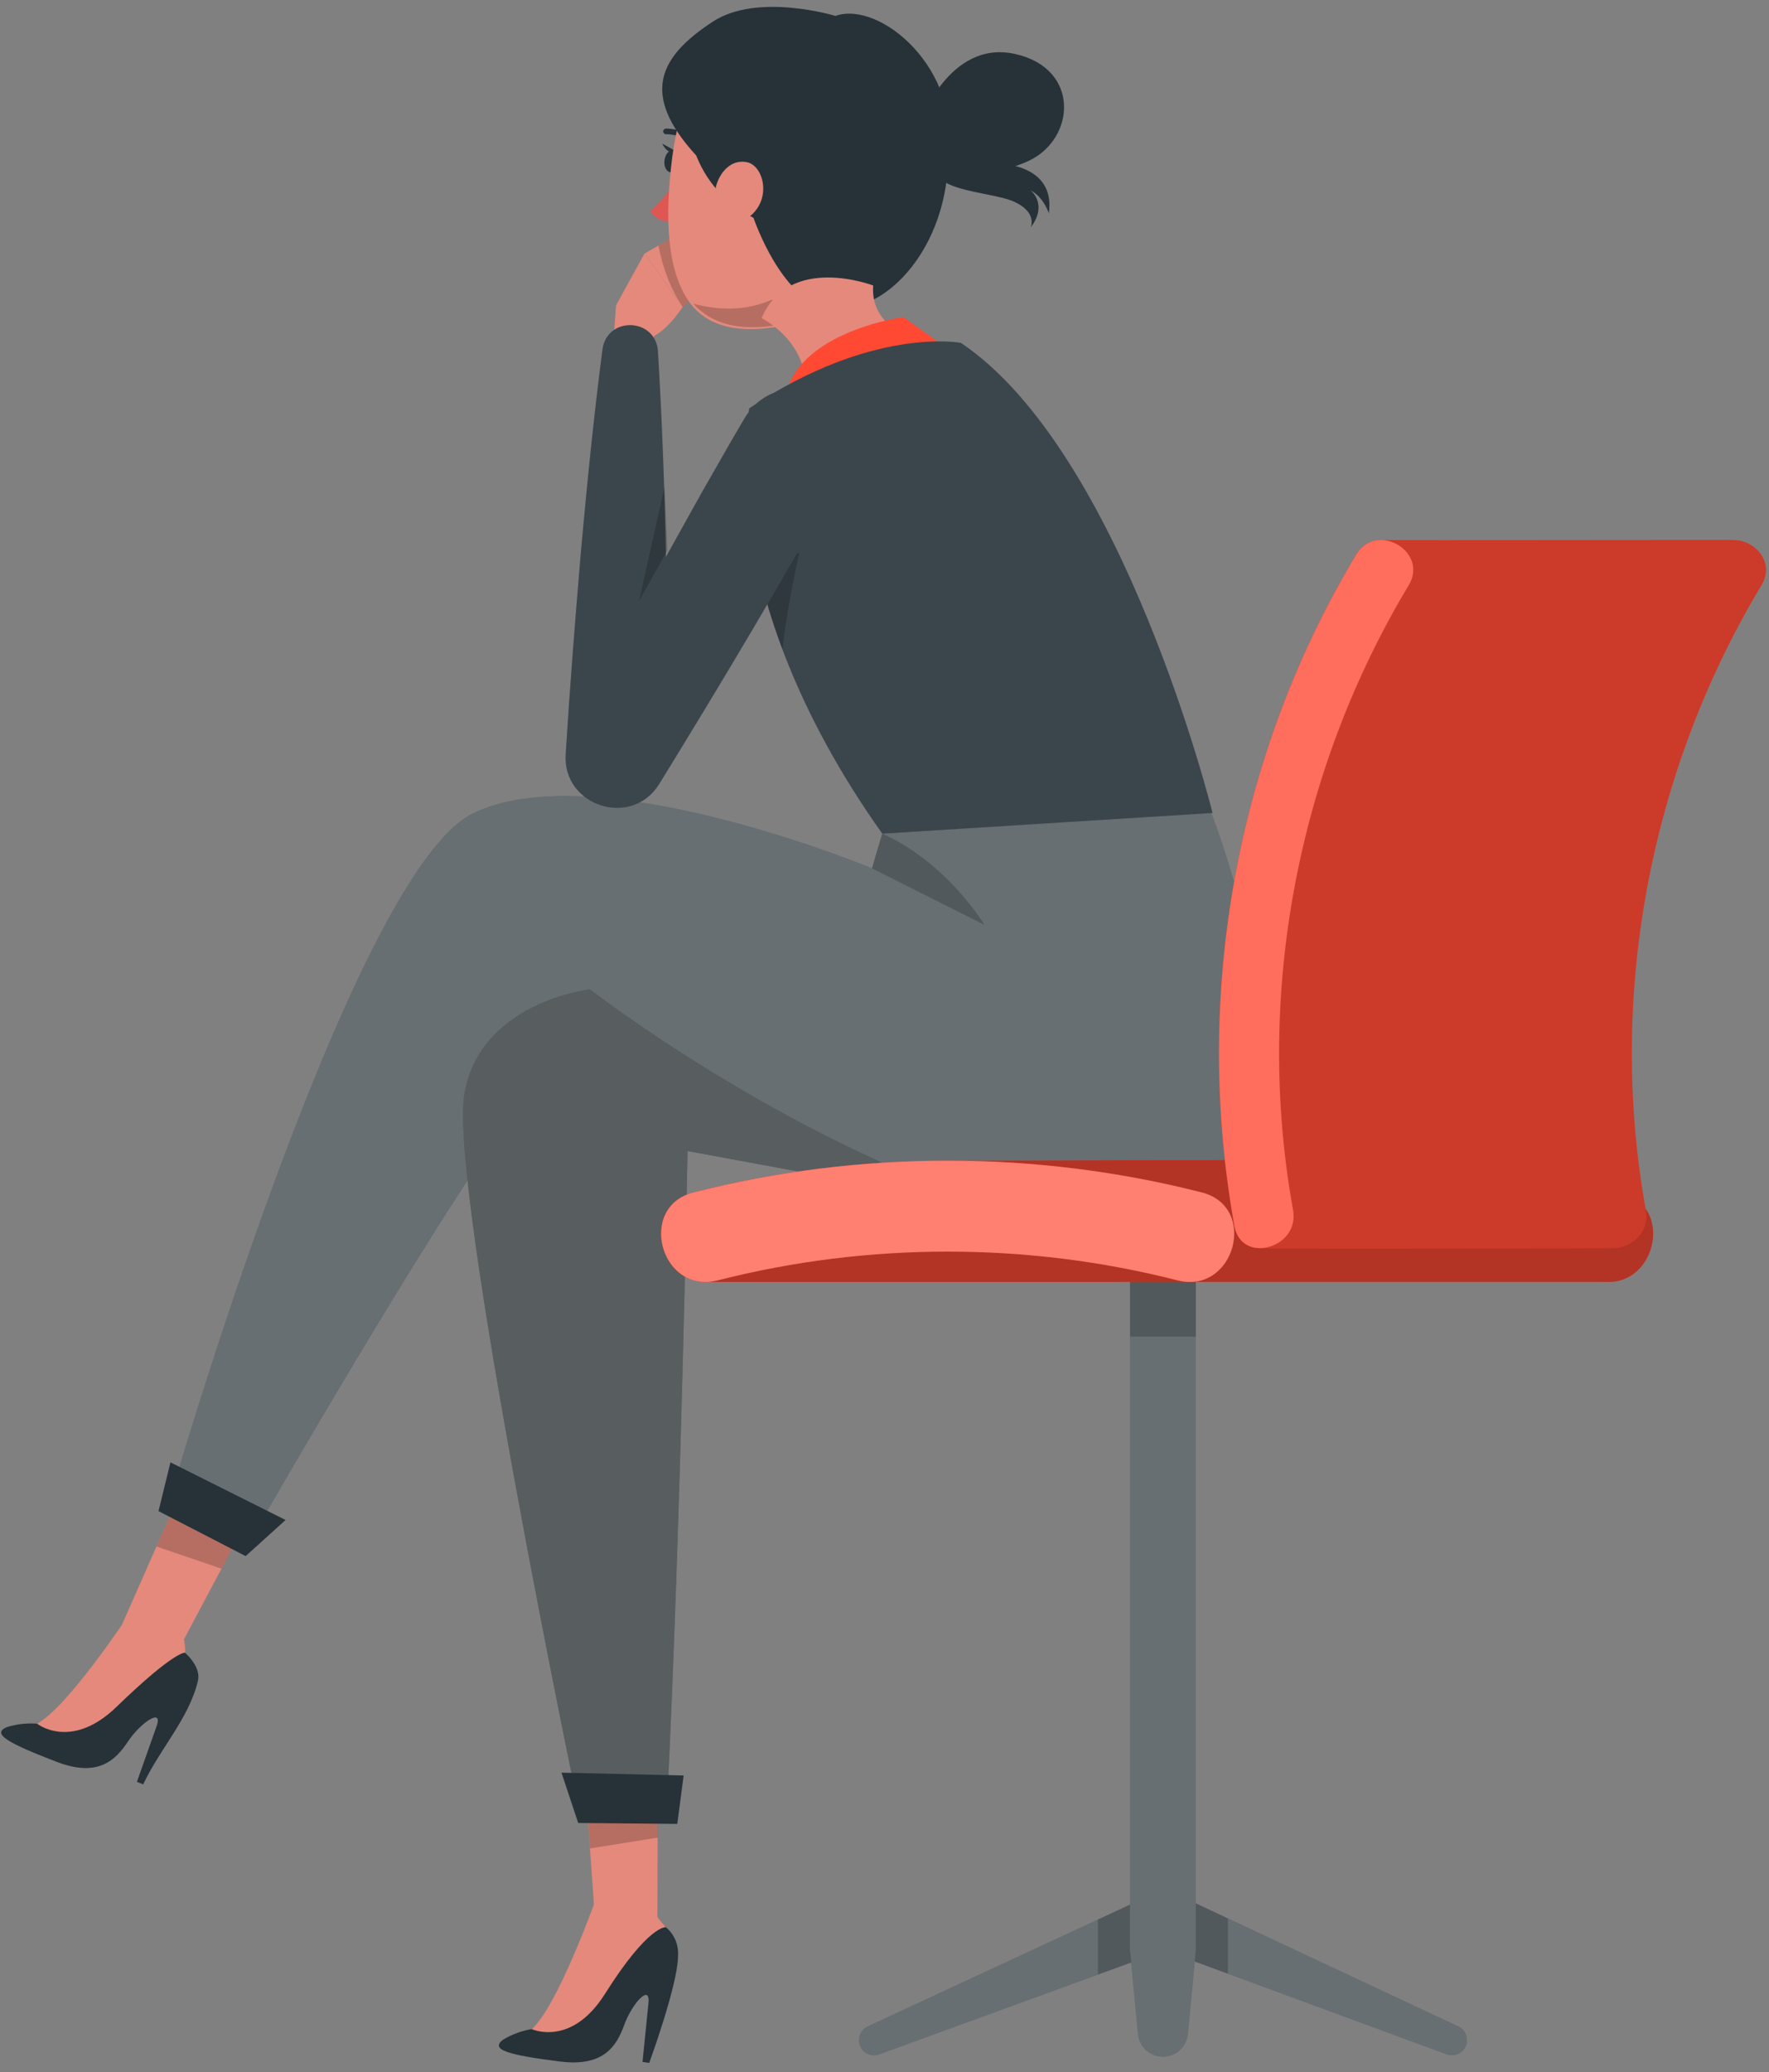 <svg width="158" height="185" viewBox="0 0 158 185" fill="none" xmlns="http://www.w3.org/2000/svg">
<rect x="0" y="0" width="158" height="185" fill="#808080" stroke="none"/>
<path d="M55.02 27.265L57.565 22.635L60.98 27.396C60.98 27.396 58.461 31.39 56.458 30.006L55.02 27.265Z" fill="#E4897B"/>
<path d="M62.102 20.029L63.651 25.12L60.981 27.396L57.565 22.635L62.102 20.029Z" fill="#E4897B"/>
<path opacity="0.2" d="M58.806 21.922C59.219 24.029 59.926 25.87 60.981 27.396L61.537 26.922L59.782 21.362L58.806 21.922Z" fill="black"/>
<path d="M54.376 36.247L55.021 27.265L58.404 27.908V36.952L54.376 36.247Z" fill="#E4897B"/>
<path d="M10.902 145.031L16.065 147.05L19.78 140.052L23.155 133.685L17.431 130.255L13.974 138.069L10.902 145.031Z" fill="#E4897B"/>
<path opacity="0.2" d="M13.975 138.069L19.781 140.052L23.156 133.685L17.432 130.255L13.975 138.069Z" fill="black"/>
<path d="M15.046 134.253L22.072 138.023C22.072 138.023 48.615 91.35 52.698 91.738C56.781 92.126 95.503 116.806 107.312 107.692C119.12 98.586 107.63 71.138 107.63 71.138C107.63 71.138 83.202 64.156 80.553 69.525C80.038 70.563 79.347 72.643 78.803 74.43C78.282 76.112 77.889 77.531 77.889 77.531C77.889 77.531 77.881 77.53 77.874 77.521C77.13 77.22 53.002 67.327 42.231 72.629C31.288 78.024 15.046 134.253 15.046 134.253Z" fill="#263238"/>
<path opacity="0.3" d="M15.046 134.253L22.072 138.023C22.072 138.023 48.615 91.35 52.698 91.738C56.781 92.126 95.503 116.806 107.312 107.692C119.12 98.586 107.63 71.138 107.63 71.138C107.63 71.138 83.202 64.156 80.553 69.525C80.038 70.563 79.347 72.643 78.803 74.43C78.282 76.112 77.889 77.531 77.889 77.531C77.889 77.531 77.881 77.53 77.874 77.521C77.13 77.22 53.002 67.327 42.231 72.629C31.288 78.024 15.046 134.253 15.046 134.253Z" fill="white"/>
<path d="M53.209 172.312L58.715 171.681L58.742 163.908L58.754 156.778L52.093 156.464L52.681 164.855L53.209 172.312Z" fill="#E4897B"/>
<path opacity="0.2" d="M52.701 165.025L58.759 164.06L58.762 156.854L52.099 156.502L52.701 165.025Z" fill="black"/>
<path d="M25.506 135.704L15.225 130.556L14.157 134.911L21.94 138.927L25.506 135.704Z" fill="#263238"/>
<path d="M89.07 107.766C89.07 107.766 87.377 107.574 61.409 102.763C61.409 102.763 60.823 135.975 59.591 160.729L51.592 160.987C51.592 160.987 40.119 106.041 41.466 97.747C42.813 89.453 52.688 88.329 52.688 88.329C52.688 88.329 69.829 101.646 89.07 107.766Z" fill="#263238"/>
<path opacity="0.4" d="M89.07 107.766C89.07 107.766 87.377 107.574 61.409 102.763C61.409 102.763 60.823 135.975 59.591 160.729L51.592 160.987C51.592 160.987 40.119 106.041 41.466 97.747C42.813 89.453 52.688 88.329 52.688 88.329C52.688 88.329 69.829 101.646 89.07 107.766Z" fill="white"/>
<path opacity="0.3" d="M89.07 107.766C89.07 107.766 87.377 107.574 61.409 102.763C61.409 102.763 60.823 135.975 59.591 160.729L51.592 160.987C51.592 160.987 40.119 106.041 41.466 97.747C42.813 89.453 52.688 88.329 52.688 88.329C52.688 88.329 69.829 101.646 89.07 107.766Z" fill="black"/>
<path d="M61.06 158.515L50.15 158.261L51.643 162.756L60.492 162.837L61.06 158.515Z" fill="#263238"/>
<path d="M0.638 154.186C1.501 153.924 2.405 153.822 3.305 153.886C3.305 153.886 6.638 152.495 10.664 145.864L14.103 146.317C15.785 146.538 18.049 148.48 17.679 150.061C16.902 153.388 14.222 156.22 12.79 159.31L12.228 159.082L13.992 154.099C14.583 152.405 12.521 153.836 11.431 155.477C10.34 157.117 8.795 158.707 5.118 157.317C0.837 155.673 -0.858 154.791 0.638 154.186Z" fill="#263238"/>
<path d="M11.54 144.101C11.54 144.101 6.014 152.491 3.305 153.885C3.305 153.885 6.346 156.316 10.4 152.393C15.642 147.32 16.529 147.557 16.529 147.557C16.529 147.557 16.594 147.087 16.376 146.087C15.958 144.16 11.54 144.101 11.54 144.101Z" fill="#E4897B"/>
<path d="M44.967 182.079C45.742 181.62 46.596 181.307 47.486 181.155C47.486 181.155 50.394 179.013 52.731 171.617C52.731 171.617 56.172 171.242 56.181 171.241C59.016 170.932 60.7 172.618 60.56 174.669C60.517 177.282 57.986 184.175 57.986 184.175L57.386 184.086L57.919 178.827C58.092 177.041 56.428 178.921 55.758 180.773C55.087 182.625 53.962 184.535 50.062 184.057C45.513 183.477 43.657 183.022 44.967 182.079Z" fill="#263238"/>
<path d="M53.166 169.698C53.166 169.698 49.788 179.159 47.486 181.156C47.486 181.156 51.017 182.796 54.025 178.024C57.915 171.853 59.47 172.058 59.47 172.058C59.47 172.058 58.784 171.401 58.336 170.481C57.472 168.707 53.166 169.698 53.166 169.698Z" fill="#E4897B"/>
<path d="M62.275 13.294C62.193 13.294 62.114 13.254 62.066 13.181C61.263 11.954 59.508 11.979 59.489 11.983C59.487 11.983 59.484 11.983 59.484 11.983C59.348 11.983 59.237 11.875 59.234 11.739C59.231 11.601 59.339 11.487 59.477 11.483C59.563 11.476 61.529 11.447 62.485 12.908C62.56 13.023 62.528 13.179 62.412 13.254C62.37 13.281 62.323 13.294 62.275 13.294Z" fill="#263238"/>
<path d="M60.315 16.261C60.315 16.261 59.209 17.909 58.084 18.829C58.084 18.829 58.561 19.797 59.766 19.767L60.315 16.261Z" fill="#DE5753"/>
<path d="M59.348 14.306C59.278 14.853 59.517 15.335 59.882 15.381C60.247 15.428 60.599 15.022 60.669 14.474C60.739 13.927 60.5 13.445 60.135 13.399C59.771 13.353 59.418 13.759 59.348 14.306Z" fill="#263238"/>
<path d="M60.284 13.445L59.153 12.826C59.153 12.826 59.618 13.904 60.284 13.445Z" fill="#263238"/>
<path d="M73.565 27.424C73.495 27.479 73.416 27.535 73.339 27.573C72.288 28.245 71.087 28.881 69.746 29.118C65.993 29.793 63.483 29.161 61.911 27.402C61.903 27.402 61.903 27.402 61.903 27.402C59.709 24.77 59.348 20.28 59.938 14.914C60.202 12.453 60.659 10.323 61.42 8.685C61.429 8.669 61.432 8.607 61.441 8.59C61.478 8.524 61.507 8.432 61.544 8.366C62.674 6.082 64.435 4.652 67.161 4.146C68.104 3.973 69.167 3.903 70.36 3.944C80.86 4.348 81.9 21.822 73.565 27.424Z" fill="#E4897B"/>
<path opacity="0.2" d="M73.339 27.573C72.288 28.245 71.094 28.734 69.753 28.972C66 29.647 63.496 28.894 61.925 27.109C63.727 27.601 66.171 27.872 68.609 26.888C70.145 26.272 71.798 26.707 73.339 27.573Z" fill="black"/>
<path d="M61.418 8.616C61.418 8.616 60.48 15.947 67.3 19.448C67.3 19.448 69.921 27.239 74.325 27.562C80.328 28.003 86.043 19.709 84.386 10.897C82.237 -0.53 65.169 -2.285 61.418 8.616Z" fill="#263238"/>
<path d="M63.871 17.163C63.93 16.015 64.947 14.132 66.718 14.481C68.552 14.842 69.353 19.445 64.764 20.241C64.107 20.354 63.749 19.557 63.871 17.163Z" fill="#E4897B"/>
<path d="M74.616 1.42C74.616 1.42 67.682 -0.698 63.663 1.935C58.97 5.011 57.085 8.337 62.192 13.893C62.192 13.893 74.167 10.647 78.046 11.648C81.925 12.648 84.672 13.928 84.672 13.928C85.877 6.182 78.614 0.02 74.616 1.42Z" fill="#263238"/>
<path d="M68.02 28.403C68.02 28.403 73.175 30.923 71.671 36.447L84.796 30.982C84.796 30.982 77.627 30.532 77.99 25.49C77.99 25.49 70.49 22.61 68.02 28.403Z" fill="#E4897B"/>
<path d="M82.153 10.994C82.153 10.994 84.746 3.522 90.634 4.811C96.522 6.1 96.066 12.419 91.857 14.373C87.647 16.326 81.748 15.584 82.153 10.994Z" fill="#263238"/>
<path d="M89.104 14.606C89.104 14.606 94.32 14.575 93.677 19.048C93.677 19.048 93.228 17.599 92.053 17.004C92.053 17.004 93.632 18.213 92.059 20.306C92.059 20.306 92.693 18.942 90.536 17.99C88.379 17.037 82.475 17.127 83.574 14.21C84.673 11.293 89.104 14.606 89.104 14.606Z" fill="#263238"/>
<path d="M83.895 30.611L80.692 28.306C80.692 28.306 70.157 29.732 70.049 36.448C69.941 43.163 83.895 30.611 83.895 30.611Z" fill="#FF4933"/>
<path opacity="0.2" d="M77.889 77.531L87.928 82.571C87.928 82.571 84.602 77.015 78.803 74.43C78.282 76.112 77.889 77.531 77.889 77.531Z" fill="black"/>
<path d="M85.822 30.611C85.822 30.611 77.922 29.092 66.928 36.448C66.928 36.448 63.248 52.548 78.803 74.43L108.299 72.581C108.299 72.581 100.313 40.342 85.822 30.611Z" fill="#263238"/>
<path opacity="0.1" d="M67.82 51.286C68.314 53.355 68.993 55.609 69.899 58.006C71.741 62.915 74.551 68.452 78.801 74.432L108.297 72.58C108.297 72.58 100.311 40.346 85.82 30.61C85.82 30.61 77.926 29.097 66.924 36.445C66.924 36.445 65.628 42.117 67.82 51.286Z" fill="white"/>
<path opacity="0.2" d="M67.82 51.286C68.314 53.355 68.993 55.609 69.899 58.006C70.218 54.497 71.391 49.37 71.391 49.37C70.63 49.453 68.406 50.998 67.82 51.286Z" fill="black"/>
<path d="M75.259 42.18C70.04 51.593 64.523 60.835 58.877 70C56.407 73.982 50.226 71.959 50.523 67.343C50.898 61.307 51.373 55.275 51.886 49.244C52.432 43.207 53.031 37.179 53.814 31.164C54.253 28.213 58.533 28.37 58.764 31.33C59.492 43.422 59.649 55.541 59.625 67.648L51.117 65.241C54.825 58.15 58.665 51.135 62.575 44.156C63.904 41.845 65.202 39.516 66.569 37.228C70.055 31.76 78.181 36.398 75.259 42.18Z" fill="#263238"/>
<path opacity="0.1" d="M75.259 42.18C70.04 51.593 64.523 60.835 58.877 70C56.407 73.982 50.226 71.959 50.523 67.343C50.898 61.307 51.373 55.275 51.886 49.244C52.432 43.207 53.031 37.179 53.814 31.164C54.253 28.213 58.533 28.37 58.764 31.33C59.492 43.422 59.649 55.541 59.625 67.648L51.117 65.241C54.825 58.15 58.665 51.135 62.575 44.156C63.904 41.845 65.202 39.516 66.569 37.228C70.055 31.76 78.181 36.398 75.259 42.18Z" fill="white"/>
<path opacity="0.2" d="M59.602 49.139L57.066 53.689L59.36 43.454L59.602 49.139Z" fill="black"/>
<path d="M129.21 183.405L104.004 174.123L78.524 183.412C77.644 183.733 76.714 183.081 76.714 182.145C76.714 181.62 77.019 181.143 77.495 180.922L104.005 168.622L130.248 180.921C130.721 181.143 131.023 181.618 131.023 182.141C131.022 183.078 130.089 183.728 129.21 183.405Z" fill="#263238"/>
<path opacity="0.3" d="M129.21 183.405L104.004 174.123L78.524 183.412C77.644 183.733 76.714 183.081 76.714 182.145C76.714 181.62 77.019 181.143 77.495 180.922L104.005 168.622L130.248 180.921C130.721 181.143 131.023 181.618 131.023 182.141C131.022 183.078 130.089 183.728 129.21 183.405Z" fill="white"/>
<path opacity="0.2" d="M98.064 176.288L104.003 174.123L109.67 176.21V171.278L104.003 168.621L98.064 171.378V176.288Z" fill="black"/>
<path d="M103.868 183.62C102.714 183.62 101.749 182.743 101.64 181.594L100.928 174.122V112.105H106.807V174.122L106.095 181.594C105.986 182.743 105.022 183.62 103.868 183.62Z" fill="#263238"/>
<path opacity="0.3" d="M103.868 183.62C102.714 183.62 101.749 182.743 101.64 181.594L100.928 174.122V112.105H106.807V174.122L106.095 181.594C105.986 182.743 105.022 183.62 103.868 183.62Z" fill="white"/>
<path opacity="0.2" d="M106.807 112.105H100.928V119.327H106.807V112.105Z" fill="black"/>
<path d="M144.759 106.46C138.108 104.764 131.273 103.831 124.419 103.659C117.356 103.482 90.918 103.632 84.64 103.63C76.998 103.627 69.355 104.569 61.94 106.46C57.279 107.649 58.716 114.375 62.926 114.453C63.298 114.46 143.218 114.436 143.512 114.449C147.916 114.65 149.522 107.675 144.759 106.46Z" fill="#FF4933"/>
<path opacity="0.3" d="M144.759 106.46C138.108 104.764 131.273 103.831 124.419 103.659C117.356 103.482 90.918 103.632 84.64 103.63C76.998 103.627 69.355 104.569 61.94 106.46C57.279 107.649 58.716 114.375 62.926 114.453C63.298 114.46 143.218 114.436 143.512 114.449C147.916 114.65 149.522 107.675 144.759 106.46Z" fill="black"/>
<path d="M64.104 114.31C77.529 110.886 91.75 110.886 105.175 114.31C110.254 115.605 112.42 107.756 107.339 106.46C92.51 102.678 76.769 102.678 61.94 106.46C56.868 107.754 59.017 115.607 64.104 114.31Z" fill="#FF4933"/>
<g opacity="0.3">
<path d="M64.104 114.31C77.529 110.886 91.75 110.886 105.175 114.31C110.254 115.605 112.42 107.756 107.339 106.46C92.51 102.678 76.769 102.678 61.94 106.46C56.868 107.754 59.017 115.607 64.104 114.31Z" fill="white"/>
</g>
<path d="M123.384 48.212C122.543 48.196 121.699 48.572 121.136 49.507C110.368 67.413 106.543 88.938 110.258 109.474C110.491 110.761 111.372 111.361 112.35 111.427C113.98 111.538 142.996 111.435 144.048 111.433C145.63 111.43 147.369 110.085 146.997 108.031C143.545 88.947 147.346 68.845 157.328 52.245C158.568 50.182 156.739 48.246 154.89 48.211C154.05 48.195 125.233 48.247 123.384 48.212Z" fill="#FF4933"/>
<path opacity="0.2" d="M123.384 48.212C122.543 48.196 121.699 48.572 121.136 49.507C110.368 67.413 106.543 88.938 110.258 109.474C110.491 110.761 111.372 111.361 112.35 111.427C113.98 111.538 142.996 111.435 144.048 111.433C145.63 111.43 147.369 110.085 146.997 108.031C143.545 88.947 147.346 68.845 157.328 52.245C158.568 50.182 156.739 48.246 154.89 48.211C154.05 48.195 125.233 48.247 123.384 48.212Z" fill="black"/>
<path d="M115.491 108.032C112.039 88.948 115.84 68.846 125.822 52.246C127.626 49.246 122.936 46.514 121.136 49.507C110.368 67.413 106.543 88.938 110.258 109.474C110.879 112.906 116.11 111.452 115.491 108.032Z" fill="#FF4933"/>
<g opacity="0.2">
<path d="M115.491 108.032C112.039 88.948 115.84 68.846 125.822 52.246C127.626 49.246 122.936 46.514 121.136 49.507C110.368 67.413 106.543 88.938 110.258 109.474C110.879 112.906 116.11 111.452 115.491 108.032Z" fill="white"/>
</g>
</svg>
